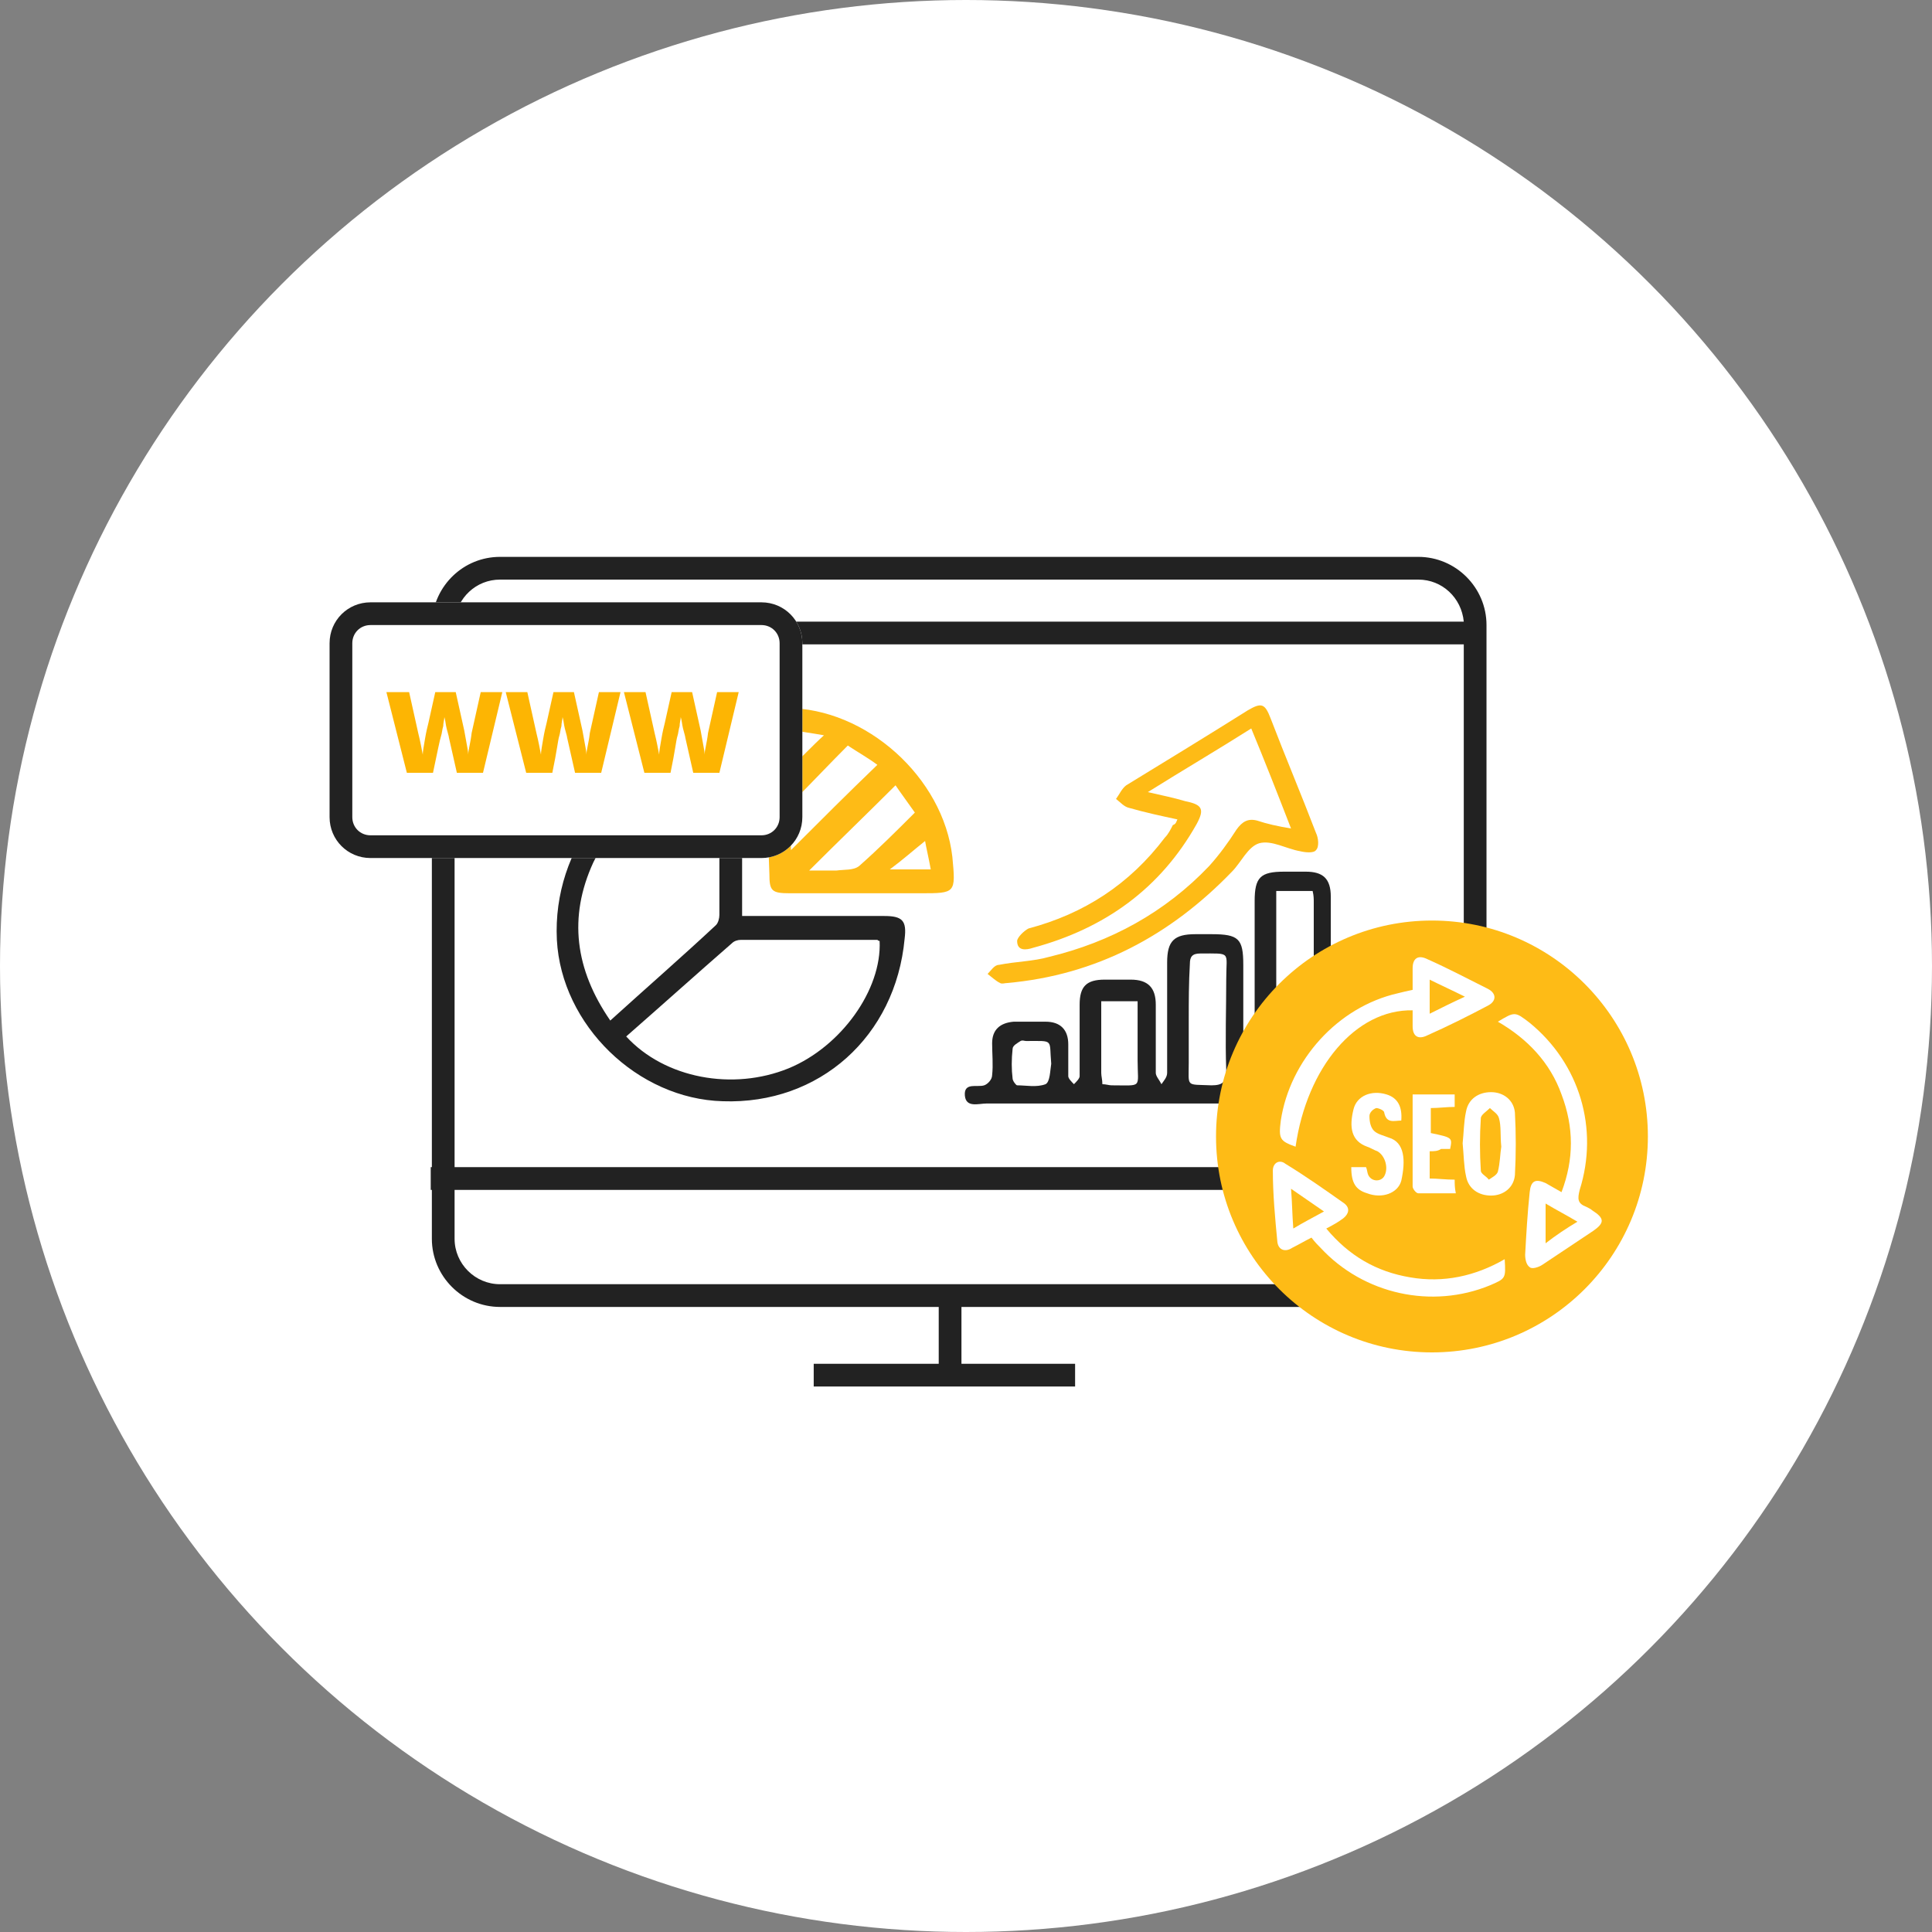 <?xml version="1.0" encoding="utf-8"?>
<!-- Generator: Adobe Illustrator 19.2.0, SVG Export Plug-In . SVG Version: 6.00 Build 0)  -->
<svg version="1.1" id="Layer_1" xmlns="http://www.w3.org/2000/svg" xmlns:xlink="http://www.w3.org/1999/xlink" x="0px" y="0px"
	 viewBox="0 0 170 170" style="enable-background:new 0 0 170 170;" xml:space="preserve">
<rect x="0" y="0" width="170" height="170" fill="#808080" stroke="none"/>
<style type="text/css">
	.st0{fill:#FFFFFF;}
	.st1{fill:#222222;}
	.st2{fill:#FEBB16;}
	.st3{fill:#FDB503;}
</style>
<title>internet_marketing_icon</title>
<desc>Created with Sketch.</desc>
<circle id="Oval" class="st0" cx="85" cy="85" r="85"/>
<path id="Combined-Shape" class="st1" d="M82.6,120v-5H44c-3.3,0-6-2.7-6-6v-4.3h-0.1v-2H38v-46h-0.1v-2H38c0.2-3.2,2.8-5.7,6-5.7
	h80.8c3.3,0,6,2.7,6,6v54c0,3.3-2.7,6-6,6H84.6v5h10v2h-23v-2H82.6z M40,102.7h88.8v-46H40V102.7z M40,104.7v4.3c0,2.2,1.8,4,4,4
	h80.8c2.2,0,4-1.8,4-4v-4.3H40z M40,54.7h88.8c-0.2-2.1-1.9-3.7-4-3.7H44C41.9,51,40.2,52.6,40,54.7z"/>
<path id="Fill-1" class="st1" d="M92.5,93.6c-0.2-2.2,0.3-2-2.2-2c-0.2,0-0.3-0.1-0.5,0c-0.3,0.2-0.7,0.4-0.7,0.7
	c-0.1,0.9-0.1,1.8,0,2.6c0,0.2,0.3,0.6,0.4,0.6c0.8,0,1.7,0.2,2.5-0.1C92.4,95.2,92.4,94.2,92.5,93.6z M97,95.4
	c0.3,0,0.6,0.1,0.8,0.1c2.8,0,2.3,0.3,2.3-2.2c0-1.7,0-3.5,0-5.2h-3.2c0,2.2,0,4.3,0,6.3C96.9,94.7,97,95,97,95.4z M104.6,89.7
	c0,1.3,0,2.5,0,3.8c0,2.2-0.3,1.9,2,2c1,0,1.3-0.3,1.3-1.3c-0.1-2.7,0-5.4,0-8.1c0-2.4,0.5-2.2-2.3-2.2c-0.7,0-0.9,0.3-0.9,0.9
	C104.6,86.5,104.6,88.1,104.6,89.7z M112.3,78.5v1.3c0,4.7,0,9.4,0,14.1c0,1.5,0,1.5,1.5,1.5c0.2,0,0.4,0,0.6,0
	c0.9,0.1,1.2-0.2,1.2-1.2c0-4.9,0-9.9,0-14.8c0-0.3,0-0.6-0.1-1H112.3z M117.3,95.4c0.7,0,1.3,0,1.8,0.1c0.3,0.1,0.7,0.5,0.7,0.8
	c0,0.3-0.4,0.6-0.8,0.8c-0.3,0.1-0.7,0-1,0c-10.4,0-20.8,0-31.2,0c-0.7,0-1.8,0.4-1.9-0.7c-0.1-1.2,1.1-0.7,1.7-0.9
	c0.3-0.1,0.7-0.5,0.7-0.9c0.1-0.9,0-1.9,0-2.8c0-1.2,0.7-1.8,1.9-1.9c0.9,0,1.9,0,2.8,0c1.3,0,2,0.7,2,2c0,0.9,0,1.9,0,2.8
	c0,0.2,0.3,0.5,0.5,0.7c0.2-0.2,0.5-0.5,0.5-0.7c0-2.1,0-4.2,0-6.3c0-1.6,0.6-2.2,2.2-2.2c0.8,0,1.5,0,2.3,0c1.5,0,2.2,0.7,2.2,2.2
	c0,2,0,4,0,6c0,0.3,0.3,0.6,0.5,1c0.2-0.3,0.5-0.6,0.5-1c0-3.2,0-6.5,0-9.7c0-1.9,0.6-2.5,2.5-2.5c0.5,0,0.9,0,1.4,0
	c2.4,0,2.8,0.4,2.8,2.7c0,3,0,6,0,9c0,0.3-0.1,0.6,0,0.9c0.1,0.2,0.3,0.5,0.5,0.5c0.2,0,0.5-0.2,0.5-0.4c0.1-0.3,0-0.7,0-1
	c0-4.9,0-9.7,0-14.6c0-2.1,0.5-2.6,2.6-2.6c0.6,0,1.2,0,1.9,0c1.5,0,2.2,0.6,2.2,2.2c0,2.1,0,4.2,0,6.3c0,2.9,0,5.9,0,8.8
	C117.2,94.4,117.3,94.9,117.3,95.4z"/>
<path id="Fill-4" class="st2" d="M103.6,72.1c-1.4-0.3-2.8-0.6-4.2-1c-0.5-0.1-0.8-0.5-1.2-0.8c0.3-0.4,0.5-0.9,0.9-1.2
	c3.6-2.2,7.2-4.4,10.7-6.6c1.2-0.7,1.5-0.6,2,0.7c1.3,3.4,2.7,6.7,4,10.1c0.2,0.4,0.3,1.2,0,1.5c-0.2,0.3-1,0.2-1.4,0.1
	c-1.2-0.2-2.5-1-3.6-0.7c-1,0.3-1.6,1.7-2.4,2.5c-5.4,5.6-11.9,9.1-19.8,9.8c-0.2,0-0.4,0.1-0.6,0c-0.4-0.2-0.7-0.5-1.1-0.8
	c0.3-0.3,0.6-0.8,1-0.8c1.5-0.3,3-0.3,4.4-0.7c5.4-1.3,10.2-3.9,14.1-8c0.9-1,1.7-2.1,2.4-3.2c0.5-0.7,1-1,1.8-0.8
	c0.9,0.3,1.8,0.5,3,0.7c-1.2-3.1-2.3-5.9-3.5-8.8c-3,1.9-5.9,3.6-9.1,5.6c1.3,0.3,2.3,0.5,3.3,0.8c1.5,0.3,1.7,0.7,1,2
	c-3.2,5.7-8.1,9.2-14.4,10.9c-0.6,0.2-1.4,0.3-1.4-0.6c0-0.3,0.6-0.9,1-1.1c4.9-1.3,8.9-3.9,12-8c0.3-0.3,0.5-0.7,0.7-1.1
	C103.5,72.5,103.5,72.3,103.6,72.1"/>
<path id="Fill-1_1_" class="st1" d="M53.7,89.8c3.2-2.9,6.3-5.6,9.3-8.4c0.2-0.2,0.3-0.6,0.3-0.9c0-3.9,0-7.8,0-11.6
	c0-0.2-0.1-0.3-0.2-0.6c-5,0.7-8.7,3.1-10.9,7.6C50,80.7,50.6,85.3,53.7,89.8z M55.1,91.2c3.4,3.7,9.4,4.8,14.3,2.8
	c4.6-1.9,8.2-6.9,8-11.2c-0.1,0-0.2-0.1-0.2-0.1c-4,0-8,0-12,0c-0.3,0-0.6,0.1-0.8,0.3C61.3,85.7,58.3,88.4,55.1,91.2z M65.3,80.6
	c4.3,0,8.4,0,12.5,0c1.6,0,2,0.4,1.8,2c-0.8,8.6-7.5,14.6-16,14.3c-7.5-0.2-14.2-6.7-14.6-14.2c-0.4-8.1,5.3-15.3,13-16.2
	c3.3-0.4,3.3-0.4,3.3,2.8V80.6z"/>
<path id="Fill-4_1_" class="st2" d="M69.6,67.5c1-0.9,1.8-1.8,2.9-2.8c-1.1-0.2-2-0.3-2.9-0.5V67.5z M81.9,76.5
	c-0.2-1.1-0.4-1.9-0.5-2.5c-1,0.8-1.9,1.6-3.1,2.5H81.9z M71.2,76.6c1,0,1.7,0,2.4,0c0.7-0.1,1.5,0,2-0.4c1.7-1.5,3.3-3.1,4.9-4.7
	c-0.7-1-1.3-1.8-1.7-2.4C76.3,71.6,73.8,74,71.2,76.6z M69.6,74.8c2.6-2.6,5-5,7.6-7.5c-0.8-0.6-1.7-1.1-2.6-1.7
	c-1.6,1.6-3.1,3.2-4.6,4.7c-0.2,0.2-0.4,0.5-0.4,0.8C69.5,72.3,69.6,73.5,69.6,74.8z M67.6,70.4c0-2.2,0-4.4,0-6.6
	c0-1.1,0.4-1.5,1.6-1.5c7,0,13.8,6.1,14.6,13.1c0.3,3.2,0.3,3.2-2.8,3.2c-3.8,0-7.7,0-11.5,0c-1.6,0-1.8-0.2-1.8-1.7
	C67.6,74.7,67.6,72.5,67.6,70.4z"/>
<circle id="Oval_1_" class="st2" cx="126" cy="100" r="19"/>
<path id="Fill-1_2_" class="st0" d="M113.8,108.1c1-0.6,1.8-1,2.7-1.5c-1-0.7-1.9-1.3-2.9-2C113.7,105.8,113.7,106.8,113.8,108.1
	 M115.4,108.9c-0.6,0.3-1.1,0.6-1.7,0.9c-0.6,0.4-1.2,0.2-1.3-0.5c-0.2-2.1-0.4-4.2-0.4-6.3c0-0.7,0.6-1,1.1-0.6
	c1.8,1.1,3.5,2.3,5.2,3.5c0.5,0.4,0.4,0.9-0.1,1.3c-0.4,0.3-0.9,0.6-1.5,0.9c2,2.4,4.4,3.8,7.4,4.3c2.9,0.5,5.7-0.1,8.3-1.6
	c0.1,1.7,0.1,1.7-1.3,2.3c-5.1,2.1-11.1,0.8-14.9-3.3C116,109.6,115.7,109.3,115.4,108.9"/>
<path id="Fill-4_2_" class="st0" d="M125.8,89.2c1-0.5,2-1,3.1-1.5c-1.2-0.6-2.1-1-3.1-1.5V89.2z M124.3,87.1c0-0.7,0-1.3,0-1.9
	c0-0.9,0.5-1.2,1.3-0.8c1.8,0.8,3.5,1.7,5.3,2.6c0.8,0.4,0.8,1.1,0,1.5c-1.7,0.9-3.5,1.8-5.3,2.6c-0.8,0.4-1.3,0.1-1.3-0.8
	c0-0.5,0-0.9,0-1.4c-5-0.1-9.3,5-10.3,12c-1.4-0.5-1.5-0.7-1.3-2.3c0.8-5.3,5-10,10.3-11.2C123.4,87.3,123.8,87.2,124.3,87.1z"/>
<path id="Fill-7" class="st0" d="M138.8,107.5c-1-0.6-1.8-1-2.8-1.6v3.5C136.9,108.7,137.8,108.1,138.8,107.5 M137.4,104.9
	c1.1-2.9,1.1-5.7,0-8.6c-1-2.8-3-4.9-5.6-6.4c1.5-0.9,1.5-0.9,2.8,0.1c4.4,3.6,6.1,9.3,4.4,14.7c-0.2,0.8-0.2,1.2,0.6,1.5
	c0.2,0.1,0.4,0.2,0.5,0.3c1.1,0.7,1.1,1.1,0.1,1.8c-1.5,1-3,2-4.5,3c-0.3,0.2-0.9,0.4-1.1,0.2c-0.3-0.2-0.4-0.7-0.4-1.1
	c0.1-1.8,0.2-3.6,0.4-5.5c0.1-1,0.5-1.2,1.4-0.8C136.5,104.4,136.9,104.6,137.4,104.9"/>
<path id="Fill-12" class="st0" d="M123.3,98.6c-0.6,0-1.3,0.3-1.5-0.7c0-0.2-0.5-0.4-0.7-0.4c-0.3,0.1-0.6,0.4-0.6,0.7
	c0,0.5,0.1,1,0.4,1.3c0.3,0.3,0.8,0.4,1.3,0.6c1.4,0.4,1.5,2,1.1,3.8c-0.3,1.1-1.7,1.6-3,1.1c-1-0.3-1.4-0.9-1.4-2.3h1.3
	c0.1,0.2,0.1,0.5,0.2,0.7c0.3,0.6,1.1,0.6,1.4,0.1c0.4-0.7,0.1-1.8-0.6-2.2c-0.3-0.1-0.6-0.3-0.9-0.4c-1.4-0.5-1.6-1.7-1.2-3.3
	c0.3-1.2,1.6-1.7,2.9-1.3C123,96.6,123.4,97.4,123.3,98.6"/>
<path id="Fill-14_1_" class="st0" d="M125.8,101.3v2.4c0.7,0,1.4,0.1,2.2,0.1c0,0.4,0,0.7,0.1,1.2c-1.1,0-2.2,0-3.3,0
	c-0.2,0-0.5-0.4-0.5-0.6c0-2.7,0-5.3,0-8.1h3.7v1.1c-0.7,0-1.4,0.1-2.1,0.1v2.2c1.9,0.4,1.9,0.4,1.7,1.4c-0.2,0-0.5,0-0.8,0
	C126.5,101.3,126.2,101.3,125.8,101.3"/>
<path id="Rectangle-Copy-5" class="st0" d="M32.6,53H67c2,0,3.6,1.6,3.6,3.6v15.3c0,2-1.6,3.6-3.6,3.6H32.6c-2,0-3.6-1.6-3.6-3.6
	V56.6C29,54.6,30.6,53,32.6,53z"/>
<path id="Rectangle-Copy-5_1_" class="st1" d="M32.6,55c-0.9,0-1.6,0.7-1.6,1.6v15.3c0,0.9,0.7,1.6,1.6,1.6H67
	c0.9,0,1.6-0.7,1.6-1.6V56.6c0-0.9-0.7-1.6-1.6-1.6H32.6z M32.6,53H67c2,0,3.6,1.6,3.6,3.6v15.3c0,2-1.6,3.6-3.6,3.6H32.6
	c-2,0-3.6-1.6-3.6-3.6V56.6C29,54.6,30.6,53,32.6,53z"/>
<path id="WWW" class="st3" d="M42.5,68h-2.3l-0.7-3.1c0-0.1-0.1-0.4-0.2-0.8c-0.1-0.4-0.1-0.7-0.2-1c0,0.2-0.1,0.5-0.1,0.8
	c-0.1,0.3-0.1,0.6-0.2,0.9s-0.3,1.3-0.7,3.2h-2.3l-1.8-7.1H36l0.8,3.6c0.2,0.8,0.3,1.4,0.4,1.9c0-0.3,0.1-0.8,0.2-1.4s0.2-1,0.3-1.4
	l0.6-2.7h1.8l0.6,2.7c0.1,0.4,0.2,0.9,0.3,1.5s0.2,1,0.2,1.3c0-0.4,0.2-1,0.3-1.9l0.8-3.6h1.9L42.5,68z M52.9,68h-2.3l-0.7-3.1
	c0-0.1-0.1-0.4-0.2-0.8c-0.1-0.4-0.1-0.7-0.2-1c0,0.2-0.1,0.5-0.1,0.8c-0.1,0.3-0.1,0.6-0.2,0.9S49,66.1,48.6,68h-2.3l-1.8-7.1h1.9
	l0.8,3.6c0.2,0.8,0.3,1.4,0.4,1.9c0-0.3,0.1-0.8,0.2-1.4s0.2-1,0.3-1.4l0.6-2.7h1.8l0.6,2.7c0.1,0.4,0.2,0.9,0.3,1.5s0.2,1,0.2,1.3
	c0-0.4,0.2-1,0.3-1.9l0.8-3.6h1.9L52.9,68z M63.3,68H61l-0.7-3.1c0-0.1-0.1-0.4-0.2-0.8c-0.1-0.4-0.1-0.7-0.2-1
	c0,0.2-0.1,0.5-0.1,0.8c-0.1,0.3-0.1,0.6-0.2,0.9S59.4,66.1,59,68h-2.3l-1.8-7.1h1.9l0.8,3.6c0.2,0.8,0.3,1.4,0.4,1.9
	c0-0.3,0.1-0.8,0.2-1.4s0.2-1,0.3-1.4l0.6-2.7h1.8l0.6,2.7c0.1,0.4,0.2,0.9,0.3,1.5s0.2,1,0.2,1.3c0-0.4,0.2-1,0.3-1.9l0.8-3.6H65
	L63.3,68z"/>
<path class="st0" d="M133.3,97.9c-0.1-1.1-1-1.8-2.1-1.8c-1.1,0-2,0.6-2.2,1.7c-0.2,0.9-0.2,1.9-0.3,2.8c0.1,1,0.1,2,0.3,2.9
	c0.2,1.1,1.1,1.7,2.2,1.7c1.1,0,2-0.7,2.1-1.8C133.4,101.6,133.4,99.7,133.3,97.9z M131.8,103.1c-0.1,0.3-0.5,0.5-0.8,0.7
	c-0.2-0.3-0.7-0.5-0.7-0.8c-0.1-1.5-0.1-3.1,0-4.6c0-0.3,0.5-0.6,0.8-0.9c0.3,0.3,0.7,0.5,0.8,0.9c0.2,0.7,0.1,1.5,0.2,2.5
	C132,101.5,132,102.3,131.8,103.1z"/>
</svg>
